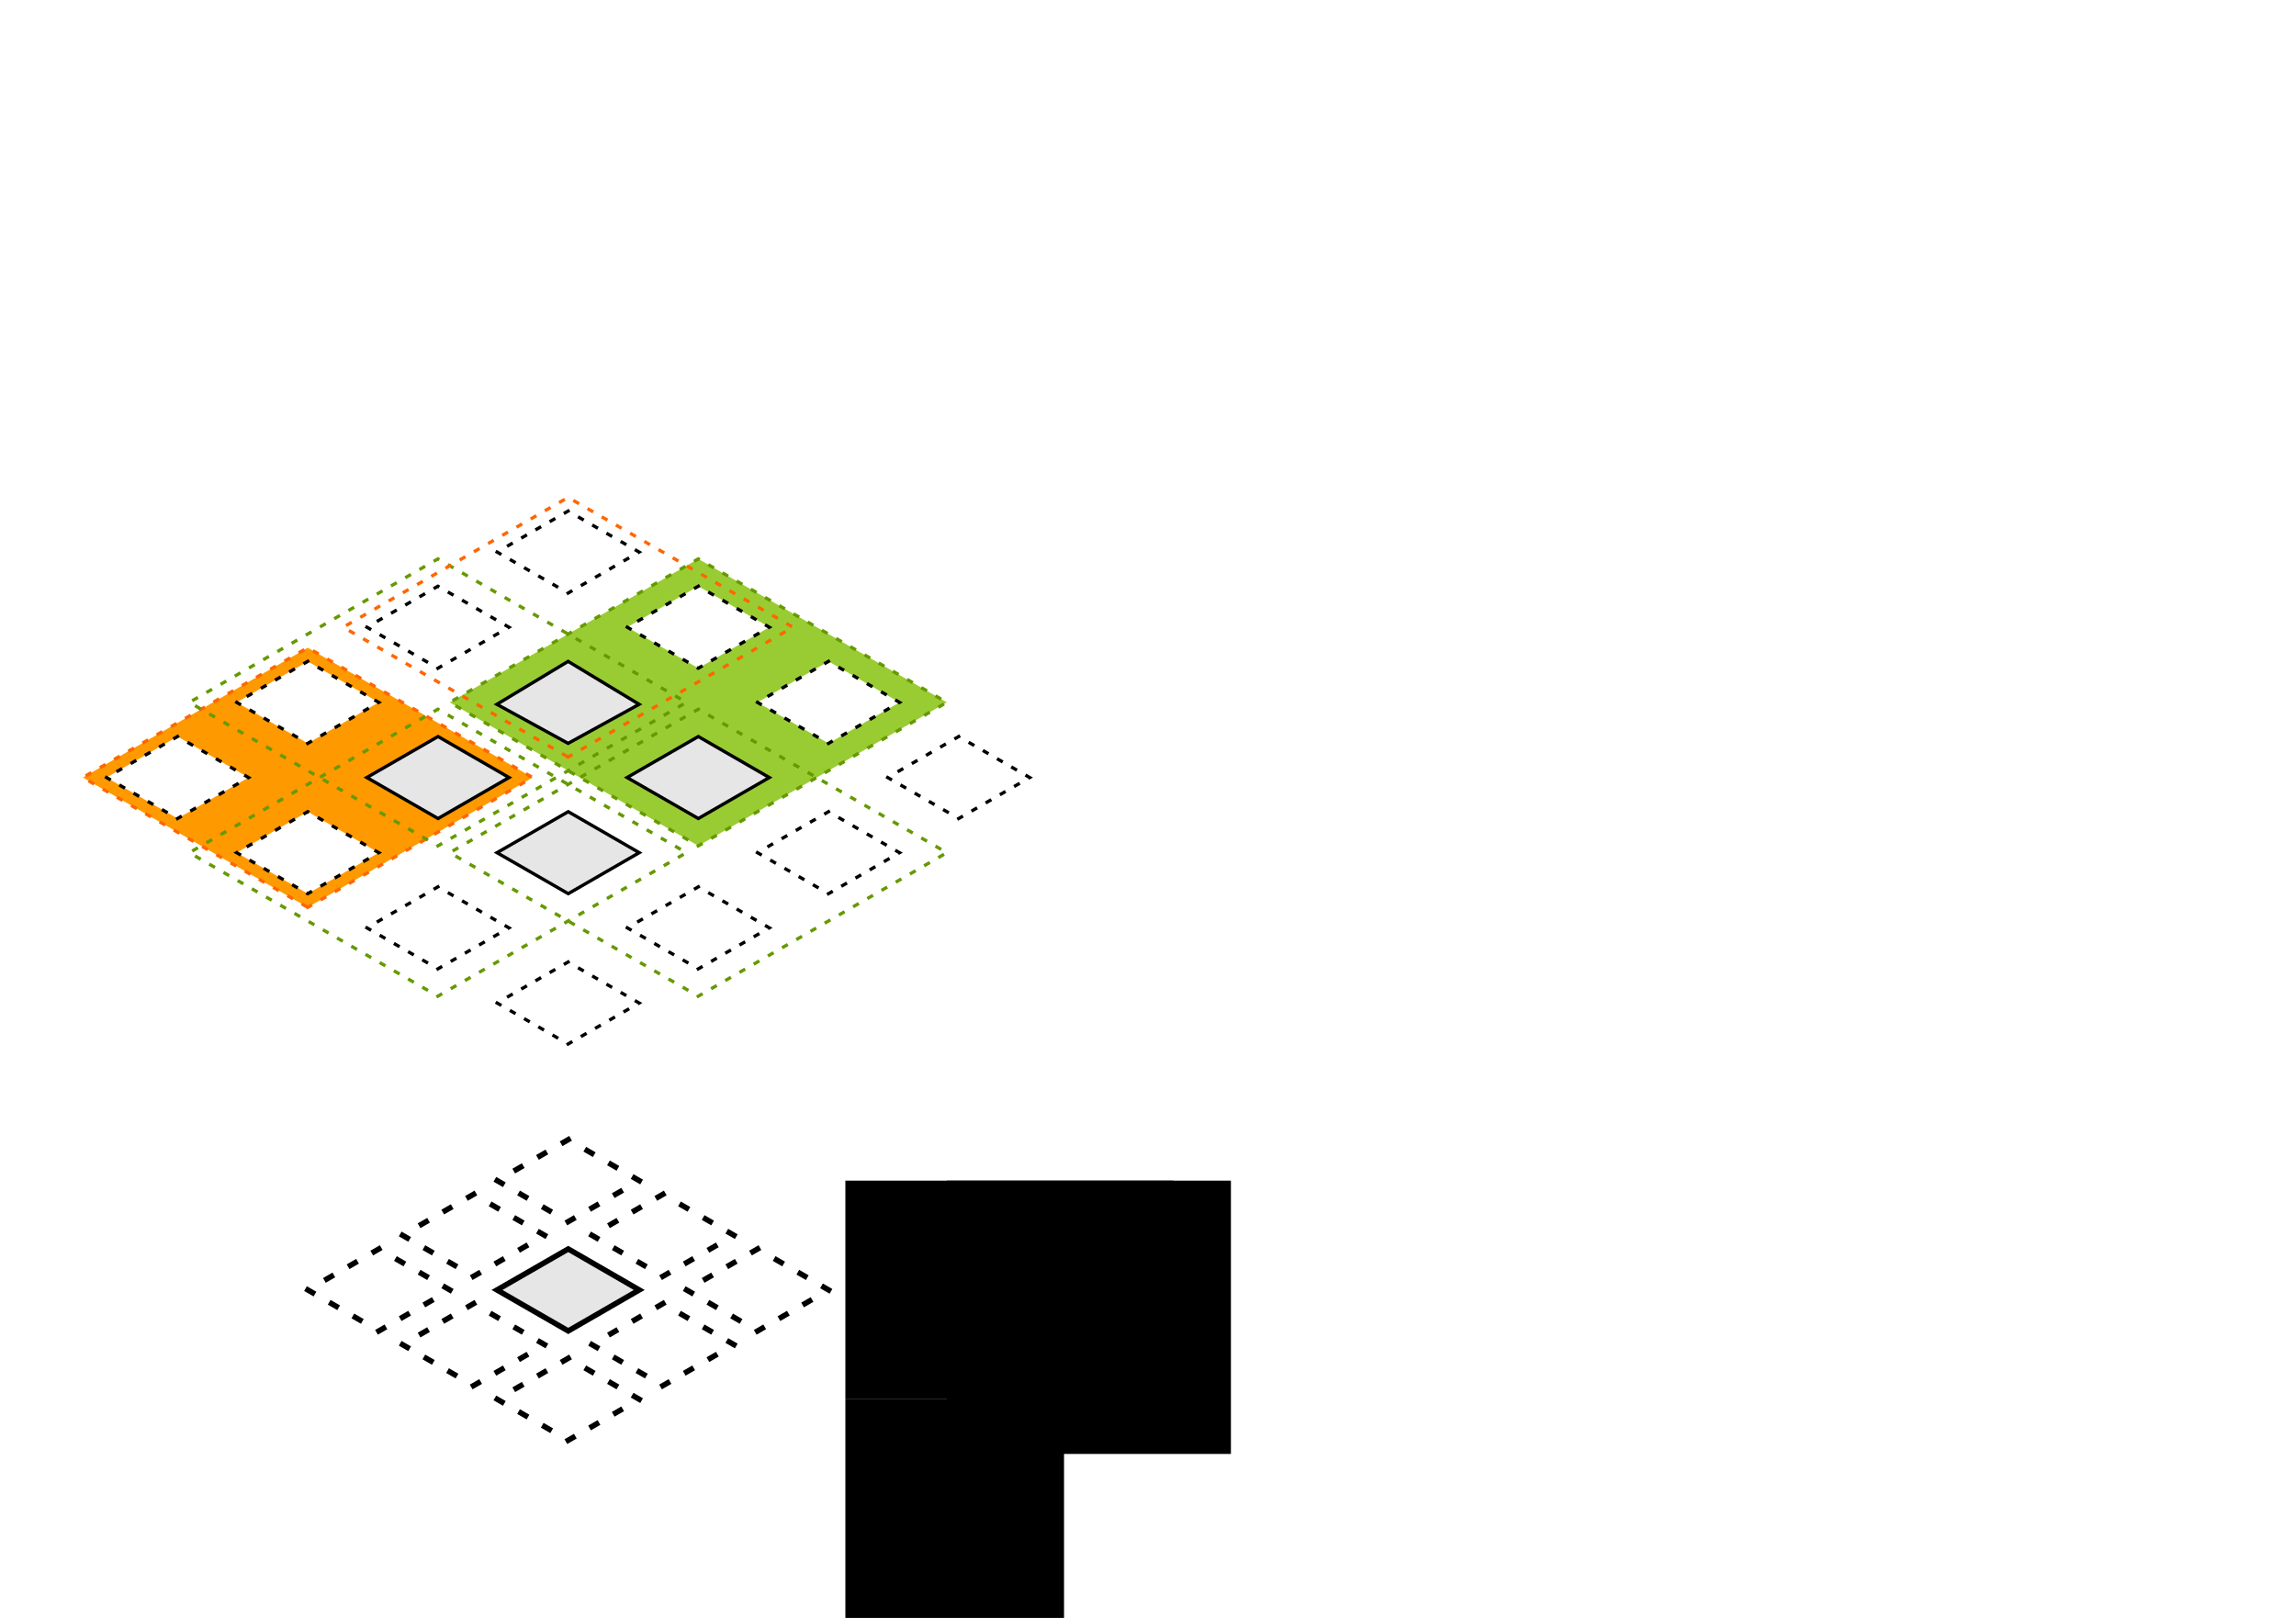 <?xml version="1.0" encoding="UTF-8" standalone="no"?>
<!-- Created with Inkscape (http://www.inkscape.org/) -->

<svg
   xmlns:dc="http://purl.org/dc/elements/1.1/"
   xmlns:cc="http://creativecommons.org/ns#"
   xmlns:rdf="http://www.w3.org/1999/02/22-rdf-syntax-ns#"
   xmlns:svg="http://www.w3.org/2000/svg"
   xmlns="http://www.w3.org/2000/svg"
   xmlns:sodipodi="http://sodipodi.sourceforge.net/DTD/sodipodi-0.dtd"
   xmlns:inkscape="http://www.inkscape.org/namespaces/inkscape"
   width="210mm"
   height="148mm"
   viewBox="0 0 744.094 524.409"
   id="svg4174"
   version="1.1"
   inkscape:version="0.91 r13725"
   sodipodi:docname="neighborhood_2d.svg">
  <defs
     id="defs4176">
    <marker
       inkscape:stockid="Arrow2Lend"
       orient="auto"
       refY="0"
       refX="0"
       id="Arrow2Lend-0"
       style="overflow:visible"
       inkscape:isstock="true">
      <path
         inkscape:connector-curvature="0"
         id="path4451-8"
         style="fill:#000000;fill-opacity:1;fill-rule:evenodd;stroke:#000000;stroke-width:0.625;stroke-linejoin:round;stroke-opacity:1"
         d="M 8.719,4.034 -2.207,0.016 8.719,-4.002 c -1.745,2.372 -1.735,5.617 -6e-7,8.035 z"
         transform="matrix(-1.1,0,0,-1.1,-1.1,0)" />
    </marker>
    <marker
       inkscape:stockid="Arrow2Lend"
       orient="auto"
       refY="0"
       refX="0"
       id="Arrow2Lend"
       style="overflow:visible"
       inkscape:isstock="true">
      <path
         inkscape:connector-curvature="0"
         id="path4451"
         style="fill:#000000;fill-opacity:1;fill-rule:evenodd;stroke:#000000;stroke-width:0.625;stroke-linejoin:round;stroke-opacity:1"
         d="M 8.719,4.034 -2.207,0.016 8.719,-4.002 c -1.745,2.372 -1.735,5.617 -6e-7,8.035 z"
         transform="matrix(-1.1,0,0,-1.1,-1.1,0)" />
    </marker>
  </defs>
  <sodipodi:namedview
     id="base"
     pagecolor="#ffffff"
     bordercolor="#666666"
     borderopacity="1.0"
     inkscape:pageopacity="0.0"
     inkscape:pageshadow="2"
     inkscape:zoom="3.7373644"
     inkscape:cx="96.137147"
     inkscape:cy="236.94868"
     inkscape:document-units="mm"
     inkscape:current-layer="layer1"
     showgrid="true"
     inkscape:window-width="1855"
     inkscape:window-height="1176"
     inkscape:window-x="65"
     inkscape:window-y="24"
     inkscape:window-maximized="1"
     inkscape:snap-grids="true"
     inkscape:snap-to-guides="false"
     inkscape:snap-bbox="true"
     inkscape:bbox-nodes="true"
     inkscape:object-nodes="true"
     inkscape:snap-object-midpoints="true"
     inkscape:snap-global="true"
     borderlayer="true">
    <inkscape:grid
       type="axonomgrid"
       id="grid4218"
       units="mm"
       empspacing="5"
       spacingy="35.433" />
    <inkscape:grid
       type="axonomgrid"
       id="grid4442"
       units="mm"
       empspacing="2"
       spacingy="4.429"
       color="#c83fff"
       opacity="0.125"
       empcolor="#7f3fff"
       empopacity="0.251" />
  </sodipodi:namedview>
  <g
     inkscape:label="Layer 1"
     inkscape:groupmode="layer"
     id="layer1"
     transform="translate(0,-527.953)">
    <path
       sodipodi:nodetypes="ccccc"
       style="fill:#99cc33;fill-rule:evenodd;stroke:#669900;stroke-width:1.063;stroke-linecap:square;stroke-linejoin:miter;stroke-miterlimit:4;stroke-dasharray:1.063, 4.252;stroke-dashoffset:0;stroke-opacity:1"
       d="m 226.309,802.116 80.551,-46.506 -80.551,-46.506 -80.551,46.506 z"
       id="path4243-3-2-91-88-5-7-3-28-3-81-4-2-7-7"
       inkscape:connector-curvature="0"
       inkscape:transform-center-x="-26.903531"
       inkscape:transform-center-y="-37.772533" />
    <flowRoot
       xml:space="preserve"
       id="flowRoot4207"
       style="font-style:normal;font-weight:normal;font-size:40px;line-height:125%;font-family:sans-serif;text-align:center;letter-spacing:0px;word-spacing:0px;writing-mode:lr-tb;text-anchor:middle;fill:#000000;fill-opacity:1;stroke:none;stroke-width:1px;stroke-linecap:butt;stroke-linejoin:miter;stroke-opacity:1"
       transform="translate(61.372,70.866)"><flowRegion
         id="flowRegion4209"><rect
           id="rect4211"
           width="70.866"
           height="70.866"
           x="212.598"
           y="910.63" /></flowRegion><flowPara
         id="flowPara4213" /></flowRoot>    <flowRoot
       xml:space="preserve"
       id="flowRoot4233"
       style="font-style:normal;font-weight:normal;font-size:15px;line-height:125%;font-family:sans-serif;text-align:center;letter-spacing:0px;word-spacing:0px;writing-mode:lr-tb;text-anchor:middle;fill:#000000;fill-opacity:1;stroke:none;stroke-width:1px;stroke-linecap:butt;stroke-linejoin:miter;stroke-opacity:1"
       transform="translate(61.372,70.866)"><flowRegion
         id="flowRegion4235"><rect
           id="rect4237"
           width="106.299"
           height="70.866"
           x="212.598"
           y="839.764"
           style="font-size:15px" /></flowRegion><flowPara
         id="flowPara4239" /></flowRoot>    <flowRoot
       xml:space="preserve"
       id="flowRoot4245"
       style="font-style:normal;font-weight:normal;font-size:15px;line-height:125%;font-family:sans-serif;text-align:center;letter-spacing:0px;word-spacing:0px;writing-mode:lr-tb;text-anchor:middle;fill:#000000;fill-opacity:1;stroke:none;stroke-width:1px;stroke-linecap:butt;stroke-linejoin:miter;stroke-opacity:1"
       transform="translate(61.372,70.866)"><flowRegion
         id="flowRegion4247"><rect
           id="rect4249"
           width="92.058"
           height="88.583"
           x="245.488"
           y="839.764"
           style="font-size:15px" /></flowRegion><flowPara
         id="flowPara4251" /></flowRoot>    <g
       id="g4385"
       transform="translate(92.058,-124.016)">
      <g
         id="g4861-94"
         transform="translate(-337.545,17.717)" />
    </g>
    <path
       style="fill:none;fill-rule:evenodd;stroke:#000000;stroke-width:1px;stroke-linecap:butt;stroke-linejoin:miter;stroke-opacity:1"
       d="m 398.917,1202.953 c 7.671,4.429 7.671,4.429 38.357,-13.287 7.671,-4.429 15.343,-8.858 23.014,-4.429 -7.671,-4.429 0,-8.858 7.671,-13.287 30.686,-17.717 30.686,-17.717 23.014,-22.146"
       id="path4438"
       inkscape:connector-curvature="0"
       sodipodi:nodetypes="ccccc" />
    <path
       style="fill:none;fill-rule:evenodd;stroke:#000000;stroke-width:1px;stroke-linecap:butt;stroke-linejoin:miter;stroke-opacity:1"
       d="m 153.43,1185.236 c -7.671,4.429 -7.671,4.429 -38.357,-13.287 -7.671,-4.429 -15.343,-8.858 -23.014,-4.429 7.671,-4.429 0,-8.858 -7.671,-13.287 -30.686,-17.716 -30.686,-17.716 -23.014,-22.146"
       id="path4438-9"
       inkscape:connector-curvature="0"
       sodipodi:nodetypes="ccccc" />
    <flowRoot
       xml:space="preserve"
       id="flowRoot4253-18-58-07-8-9"
       style="font-style:normal;font-weight:normal;font-size:40px;line-height:125%;font-family:sans-serif;text-align:center;letter-spacing:0px;word-spacing:0px;writing-mode:lr-tb;text-anchor:middle;fill:#000000;fill-opacity:1;stroke:none;stroke-width:1px;stroke-linecap:butt;stroke-linejoin:miter;stroke-opacity:1"
       transform="matrix(0.866,-0.5,1,0.577,-563.87,836.54)"><flowRegion
         id="flowRegion4255-964-6-5-6-35"><rect
           id="rect4257-33-2-870-8-70"
           width="61.372"
           height="35.433"
           x="214.802"
           y="822.047" /></flowRegion><flowPara
         id="flowPara4259-38-84-4-38-81"
         style="font-size:15px">M<flowSpan
   style="font-size:65%;baseline-shift:sub"
   id="flowSpan4471">x</flowSpan></flowPara></flowRoot>    <flowRoot
       xml:space="preserve"
       id="flowRoot4253-18-58-07-8-9-6"
       style="font-style:normal;font-weight:normal;font-size:40px;line-height:125%;font-family:sans-serif;text-align:center;letter-spacing:0px;word-spacing:0px;writing-mode:lr-tb;text-anchor:middle;fill:#000000;fill-opacity:1;stroke:none;stroke-width:1px;stroke-linecap:butt;stroke-linejoin:miter;stroke-opacity:1"
       transform="matrix(0.866,-0.5,1,0.577,-962.787,818.823)"><flowRegion
         id="flowRegion4255-964-6-5-6-35-2"><rect
           id="rect4257-33-2-870-8-70-1"
           width="61.372"
           height="35.433"
           x="214.802"
           y="822.047" /></flowRegion><flowPara
         id="flowPara4259-38-84-4-38-81-7"
         style="font-size:15px">M<flowSpan
   style="font-size:65%;baseline-shift:sub"
   id="flowSpan4471-8">y</flowSpan></flowPara></flowRoot>    <g
       id="g4400"
       transform="translate(-260.83,673.228)">
      <path
         inkscape:connector-curvature="0"
         id="path4424"
         d="m 537.004,512.008 c 30.686,-17.717 30.686,-17.717 30.686,-17.717"
         style="fill:none;fill-rule:evenodd;stroke:#000000;stroke-width:0.999;stroke-linecap:butt;stroke-linejoin:miter;stroke-miterlimit:4;stroke-dasharray:none;stroke-opacity:1;marker-end:url(#Arrow2Lend)" />
      <path
         sodipodi:nodetypes="cc"
         inkscape:connector-curvature="0"
         id="path4424-8"
         d="M 537.004,512.008 506.318,494.291"
         style="fill:none;fill-rule:evenodd;stroke:#000000;stroke-width:0.999;stroke-linecap:butt;stroke-linejoin:miter;stroke-miterlimit:4;stroke-dasharray:none;stroke-opacity:1;marker-end:url(#Arrow2Lend-0)" />
      <flowRoot
         transform="matrix(0.866,-0.5,1,0.577,-466.906,142.44)"
         style="font-style:normal;font-weight:normal;font-size:40px;line-height:125%;font-family:sans-serif;text-align:center;letter-spacing:0px;word-spacing:0px;writing-mode:lr-tb;text-anchor:middle;fill:#000000;fill-opacity:1;stroke:none;stroke-width:1px;stroke-linecap:butt;stroke-linejoin:miter;stroke-opacity:1"
         id="flowRoot4253-18-58-07-8-9-5"
         xml:space="preserve"><flowRegion
           id="flowRegion4255-964-6-5-6-35-7"><rect
             y="822.047"
             x="214.802"
             height="35.433"
             width="61.372"
             id="rect4257-33-2-870-8-70-4" /></flowRegion><flowPara
           style="font-size:15px"
           id="flowPara4259-38-84-4-38-81-1">X<flowSpan
   id="flowSpan4471-85"
   style="font-size:65%;baseline-shift:sub" /></flowPara></flowRoot>      <flowRoot
         transform="matrix(0.866,-0.5,1,0.577,-547.319,142.44)"
         style="font-style:normal;font-weight:normal;font-size:40px;line-height:125%;font-family:sans-serif;text-align:center;letter-spacing:0px;word-spacing:0px;writing-mode:lr-tb;text-anchor:middle;fill:#000000;fill-opacity:1;stroke:none;stroke-width:1px;stroke-linecap:butt;stroke-linejoin:miter;stroke-opacity:1"
         id="flowRoot4253-18-58-07-8-9-5-9"
         xml:space="preserve"><flowRegion
           id="flowRegion4255-964-6-5-6-35-7-7"><rect
             y="822.047"
             x="214.802"
             height="35.433"
             width="61.372"
             id="rect4257-33-2-870-8-70-4-5" /></flowRegion><flowPara
           style="font-size:15px"
           id="flowPara4259-38-84-4-38-81-1-3">Y</flowPara></flowRoot>    </g>
    <path
       sodipodi:nodetypes="ccccc"
       style="fill:#e6e6e6;fill-opacity:1;fill-rule:evenodd;stroke:#000000;stroke-width:1.772;stroke-linecap:square;stroke-linejoin:miter;stroke-miterlimit:4;stroke-dasharray:none;stroke-dashoffset:0;stroke-opacity:1"
       d="m 184.154,959.35 23.014,-13.287 -23.014,-13.287 -23.087,13.287 z"
       id="path4243-3-2-91-88-5-7-05-0-1-9"
       inkscape:connector-curvature="0"
       inkscape:transform-center-x="-19.308845"
       inkscape:transform-center-y="-2.3394633" />
    <path
       sodipodi:nodetypes="ccccc"
       style="fill:#ff9900;fill-rule:evenodd;stroke:#ff6600;stroke-width:1.063;stroke-linecap:square;stroke-linejoin:miter;stroke-miterlimit:4;stroke-dasharray:1.063,4.252;stroke-dashoffset:0;stroke-opacity:1"
       d="M 99.729,822.047 172.608,779.97 99.729,737.894 26.85,779.97 Z"
       id="path4243-3-2-91-88-5-7-3-28-3-81-4-2-7"
       inkscape:connector-curvature="0"
       inkscape:transform-center-x="-26.903531"
       inkscape:transform-center-y="-37.772533" />
    <path
       sodipodi:nodetypes="ccccc"
       style="fill:none;fill-rule:evenodd;stroke:#000000;stroke-width:1.772;stroke-linecap:square;stroke-linejoin:miter;stroke-miterlimit:4;stroke-dasharray:1.772, 7.087;stroke-dashoffset:0;stroke-opacity:1"
       d="m 184.154,923.917 23.014,-13.287 -23.014,-13.287 -23.014,13.287 z"
       id="path4243-3-2-91-88-5-7-3-28-3-81-4-5-7"
       inkscape:connector-curvature="0"
       inkscape:transform-center-x="3.7824089"
       inkscape:transform-center-y="-20.056003" />
    <path
       sodipodi:nodetypes="ccccc"
       style="fill:none;fill-rule:evenodd;stroke:#000000;stroke-width:1.772;stroke-linecap:square;stroke-linejoin:miter;stroke-miterlimit:4;stroke-dasharray:1.772, 7.087;stroke-dashoffset:0;stroke-opacity:1"
       d="m 214.84,941.634 23.014,-13.287 -23.014,-13.287 -23.014,13.287 z"
       id="path4243-3-2-91-88-5-7-3-28-3-81-4-5-7-7"
       inkscape:connector-curvature="0"
       inkscape:transform-center-x="3.7824089"
       inkscape:transform-center-y="-20.056003" />
    <path
       sodipodi:nodetypes="ccccc"
       style="fill:none;fill-rule:evenodd;stroke:#000000;stroke-width:1.772;stroke-linecap:square;stroke-linejoin:miter;stroke-miterlimit:4;stroke-dasharray:1.772, 7.087;stroke-dashoffset:0;stroke-opacity:1"
       d="m 245.526,959.35 23.014,-13.287 -23.014,-13.287 -23.014,13.287 z"
       id="path4243-3-2-91-88-5-7-3-28-3-81-4-5-7-5"
       inkscape:connector-curvature="0"
       inkscape:transform-center-x="3.7824089"
       inkscape:transform-center-y="-20.056003" />
    <path
       sodipodi:nodetypes="ccccc"
       style="fill:none;fill-rule:evenodd;stroke:#000000;stroke-width:1.772;stroke-linecap:square;stroke-linejoin:miter;stroke-miterlimit:4;stroke-dasharray:1.772, 7.087;stroke-dashoffset:0;stroke-opacity:1"
       d="m 184.154,994.783 23.014,-13.287 -23.014,-13.287 -23.014,13.287 z"
       id="path4243-3-2-91-88-5-7-3-28-3-81-4-5-7-4"
       inkscape:connector-curvature="0"
       inkscape:transform-center-x="3.7824089"
       inkscape:transform-center-y="-20.056003" />
    <path
       sodipodi:nodetypes="ccccc"
       style="fill:none;fill-rule:evenodd;stroke:#000000;stroke-width:1.772;stroke-linecap:square;stroke-linejoin:miter;stroke-miterlimit:4;stroke-dasharray:1.772, 7.087;stroke-dashoffset:0;stroke-opacity:1"
       d="m 153.468,977.067 23.014,-13.287 -23.014,-13.287 -23.014,13.287 z"
       id="path4243-3-2-91-88-5-7-3-28-3-81-4-5-7-8"
       inkscape:connector-curvature="0"
       inkscape:transform-center-x="3.7824089"
       inkscape:transform-center-y="-20.056003" />
    <path
       sodipodi:nodetypes="ccccc"
       style="fill:none;fill-rule:evenodd;stroke:#000000;stroke-width:1.772;stroke-linecap:square;stroke-linejoin:miter;stroke-miterlimit:4;stroke-dasharray:1.772, 7.087;stroke-dashoffset:0;stroke-opacity:1"
       d="m 122.782,959.35 23.014,-13.287 -23.014,-13.287 -23.014,13.287 z"
       id="path4243-3-2-91-88-5-7-3-28-3-81-4-5-7-1"
       inkscape:connector-curvature="0"
       inkscape:transform-center-x="3.7824089"
       inkscape:transform-center-y="-20.056003" />
    <path
       sodipodi:nodetypes="ccccc"
       style="fill:none;fill-rule:evenodd;stroke:#000000;stroke-width:1.772;stroke-linecap:square;stroke-linejoin:miter;stroke-miterlimit:4;stroke-dasharray:1.772, 7.087;stroke-dashoffset:0;stroke-opacity:1"
       d="m 153.468,941.634 23.014,-13.287 -23.014,-13.287 -23.014,13.287 z"
       id="path4243-3-2-91-88-5-7-3-28-3-81-4-5-7-2"
       inkscape:connector-curvature="0"
       inkscape:transform-center-x="3.7824089"
       inkscape:transform-center-y="-20.056003" />
    <path
       sodipodi:nodetypes="ccccc"
       style="fill:none;fill-rule:evenodd;stroke:#000000;stroke-width:1.772;stroke-linecap:square;stroke-linejoin:miter;stroke-miterlimit:4;stroke-dasharray:1.772, 7.087;stroke-dashoffset:0;stroke-opacity:1"
       d="m 214.84,977.067 23.014,-13.287 -23.014,-13.287 -23.014,13.287 z"
       id="path4243-3-2-91-88-5-7-3-28-3-81-4-5-7-89"
       inkscape:connector-curvature="0"
       inkscape:transform-center-x="3.7824089"
       inkscape:transform-center-y="-20.056003" />
    <path
       sodipodi:nodetypes="ccccc"
       style="fill:#e6e6e6;fill-opacity:1;fill-rule:evenodd;stroke:#000000;stroke-width:1.063;stroke-linecap:square;stroke-linejoin:miter;stroke-miterlimit:4;stroke-dasharray:none;stroke-dashoffset:0;stroke-opacity:1"
       d="m 184.153,817.618 23.014,-13.287 -23.014,-13.287 -23.087,13.287 z"
       id="path4243-3-2-91-88-5-7-05-0-1-9-6"
       inkscape:connector-curvature="0"
       inkscape:transform-center-x="-19.308845"
       inkscape:transform-center-y="-2.3394633" />
    <path
       sodipodi:nodetypes="ccccc"
       style="fill:#e6e6e6;fill-opacity:1;fill-rule:evenodd;stroke:#000000;stroke-width:1.063;stroke-linecap:square;stroke-linejoin:miter;stroke-miterlimit:4;stroke-dasharray:none;stroke-dashoffset:0;stroke-opacity:1"
       d="m 141.96,793.258 23.014,-13.287 -23.014,-13.287 -23.087,13.287 z"
       id="path4243-3-2-91-88-5-7-05-0-1-9-6-8"
       inkscape:connector-curvature="0"
       inkscape:transform-center-x="-19.308845"
       inkscape:transform-center-y="-2.3394633" />
    <path
       sodipodi:nodetypes="ccccc"
       style="fill:#e6e6e6;fill-opacity:1;fill-rule:evenodd;stroke:#000000;stroke-width:1.063;stroke-linecap:square;stroke-linejoin:miter;stroke-miterlimit:4;stroke-dasharray:none;stroke-dashoffset:0;stroke-opacity:1"
       d="m 184.116,768.898 23.014,-12.654 -23.014,-13.921 -23.087,13.921 z"
       id="path4243-3-2-91-88-5-7-05-0-1-9-6-0"
       inkscape:connector-curvature="0"
       inkscape:transform-center-x="-19.308845"
       inkscape:transform-center-y="-2.2278987" />
    <path
       sodipodi:nodetypes="ccccc"
       style="fill:#e6e6e6;fill-opacity:1;fill-rule:evenodd;stroke:#000000;stroke-width:1.063;stroke-linecap:square;stroke-linejoin:miter;stroke-miterlimit:4;stroke-dasharray:none;stroke-dashoffset:0;stroke-opacity:1"
       d="m 226.309,793.258 23.014,-13.287 -23.014,-13.287 -23.087,13.287 z"
       id="path4243-3-2-91-88-5-7-05-0-1-9-6-2"
       inkscape:connector-curvature="0"
       inkscape:transform-center-x="-19.308845"
       inkscape:transform-center-y="-2.3394633" />
    <path
       sodipodi:nodetypes="ccccc"
       style="fill:#ffffff;fill-rule:evenodd;stroke:#000000;stroke-width:1.063;stroke-linecap:square;stroke-linejoin:miter;stroke-miterlimit:4;stroke-dasharray:1.063, 4.252;stroke-dashoffset:0;stroke-opacity:1"
       d="M 226.309,744.537 249.323,731.25 226.309,717.963 203.294,731.25 Z"
       id="path4243-3-2-91-88-5-7-3-28-3-81-4-5-7-3-1"
       inkscape:connector-curvature="0"
       inkscape:transform-center-x="3.7824089"
       inkscape:transform-center-y="-20.056003" />
    <path
       sodipodi:nodetypes="ccccc"
       style="fill:#ffffff;fill-rule:evenodd;stroke:#000000;stroke-width:1.063;stroke-linecap:square;stroke-linejoin:miter;stroke-miterlimit:4;stroke-dasharray:1.063, 4.252;stroke-dashoffset:0;stroke-opacity:1"
       d="m 268.502,768.898 23.014,-13.287 -23.014,-13.287 -23.014,13.287 z"
       id="path4243-3-2-91-88-5-7-3-28-3-81-4-5-7-3-0"
       inkscape:connector-curvature="0"
       inkscape:transform-center-x="3.7824089"
       inkscape:transform-center-y="-20.056003" />
    <path
       sodipodi:nodetypes="ccccc"
       style="fill:#ffffff;fill-rule:evenodd;stroke:#000000;stroke-width:1.063;stroke-linecap:square;stroke-linejoin:miter;stroke-miterlimit:4;stroke-dasharray:1.063, 4.252;stroke-dashoffset:0;stroke-opacity:1"
       d="M 141.922,744.537 164.937,731.25 141.922,717.963 118.908,731.25 Z"
       id="path4243-3-2-91-88-5-7-3-28-3-81-4-5-7-3-5"
       inkscape:connector-curvature="0"
       inkscape:transform-center-x="3.7824089"
       inkscape:transform-center-y="-20.056003" />
    <path
       sodipodi:nodetypes="ccccc"
       style="fill:#ffffff;fill-rule:evenodd;stroke:#000000;stroke-width:1.063;stroke-linecap:square;stroke-linejoin:miter;stroke-miterlimit:4;stroke-dasharray:1.063, 4.252;stroke-dashoffset:0;stroke-opacity:1"
       d="m 184.116,720.177 23.014,-13.287 -23.014,-13.287 -23.014,13.287 z"
       id="path4243-3-2-91-88-5-7-3-28-3-81-4-5-7-3-11"
       inkscape:connector-curvature="0"
       inkscape:transform-center-x="3.7824089"
       inkscape:transform-center-y="-20.056003" />
    <path
       sodipodi:nodetypes="ccccc"
       style="fill:#ffffff;fill-rule:evenodd;stroke:#000000;stroke-width:1.063;stroke-linecap:square;stroke-linejoin:miter;stroke-miterlimit:4;stroke-dasharray:1.063, 4.252;stroke-dashoffset:0;stroke-opacity:1"
       d="m 310.695,793.258 23.014,-13.287 -23.014,-13.287 -23.014,13.287 z"
       id="path4243-3-2-91-88-5-7-3-28-3-81-4-5-7-3-08"
       inkscape:connector-curvature="0"
       inkscape:transform-center-x="3.7824089"
       inkscape:transform-center-y="-20.056003" />
    <path
       sodipodi:nodetypes="ccccc"
       style="fill:#ffffff;fill-rule:evenodd;stroke:#000000;stroke-width:1.063;stroke-linecap:square;stroke-linejoin:miter;stroke-miterlimit:4;stroke-dasharray:1.063, 4.252;stroke-dashoffset:0;stroke-opacity:1"
       d="m 268.502,817.618 23.014,-13.287 -23.014,-13.287 -23.014,13.287 z"
       id="path4243-3-2-91-88-5-7-3-28-3-81-4-5-7-3-50"
       inkscape:connector-curvature="0"
       inkscape:transform-center-x="3.7824089"
       inkscape:transform-center-y="-20.056003" />
    <path
       sodipodi:nodetypes="ccccc"
       style="fill:#ffffff;fill-rule:evenodd;stroke:#000000;stroke-width:1.063;stroke-linecap:square;stroke-linejoin:miter;stroke-miterlimit:4;stroke-dasharray:1.063, 4.252;stroke-dashoffset:0;stroke-opacity:1"
       d="m 226.309,841.978 23.014,-13.287 -23.014,-13.287 -23.014,13.287 z"
       id="path4243-3-2-91-88-5-7-3-28-3-81-4-5-7-3-6"
       inkscape:connector-curvature="0"
       inkscape:transform-center-x="3.7824089"
       inkscape:transform-center-y="-20.056003" />
    <path
       sodipodi:nodetypes="ccccc"
       style="fill:#ffffff;fill-rule:evenodd;stroke:#000000;stroke-width:1.063;stroke-linecap:square;stroke-linejoin:miter;stroke-miterlimit:4;stroke-dasharray:1.063, 4.252;stroke-dashoffset:0;stroke-opacity:1"
       d="m 184.116,866.339 23.014,-13.287 -23.014,-13.287 -23.014,13.287 z"
       id="path4243-3-2-91-88-5-7-3-28-3-81-4-5-7-3-4"
       inkscape:connector-curvature="0"
       inkscape:transform-center-x="3.7824089"
       inkscape:transform-center-y="-20.056003" />
    <path
       sodipodi:nodetypes="ccccc"
       style="fill:#ffffff;fill-rule:evenodd;stroke:#000000;stroke-width:1.063;stroke-linecap:square;stroke-linejoin:miter;stroke-miterlimit:4;stroke-dasharray:1.063, 4.252;stroke-dashoffset:0;stroke-opacity:1"
       d="m 141.922,841.978 23.014,-13.287 -23.014,-13.287 -23.014,13.287 z"
       id="path4243-3-2-91-88-5-7-3-28-3-81-4-5-7-3-62"
       inkscape:connector-curvature="0"
       inkscape:transform-center-x="3.7824089"
       inkscape:transform-center-y="-20.056003" />
    <path
       sodipodi:nodetypes="ccccc"
       style="fill:#ffffff;fill-rule:evenodd;stroke:#000000;stroke-width:1.063;stroke-linecap:square;stroke-linejoin:miter;stroke-miterlimit:4;stroke-dasharray:1.063, 4.252;stroke-dashoffset:0;stroke-opacity:1"
       d="M 99.729,817.618 122.744,804.331 99.729,791.043 76.715,804.331 Z"
       id="path4243-3-2-91-88-5-7-3-28-3-81-4-5-7-3-58"
       inkscape:connector-curvature="0"
       inkscape:transform-center-x="3.7824089"
       inkscape:transform-center-y="-20.056003" />
    <path
       sodipodi:nodetypes="ccccc"
       style="fill:#ffffff;fill-rule:evenodd;stroke:#000000;stroke-width:1.063;stroke-linecap:square;stroke-linejoin:miter;stroke-miterlimit:4;stroke-dasharray:1.063, 4.252;stroke-dashoffset:0;stroke-opacity:1"
       d="m 57.536,793.258 23.014,-13.287 -23.014,-13.287 -23.014,13.287 z"
       id="path4243-3-2-91-88-5-7-3-28-3-81-4-5-7-3-628"
       inkscape:connector-curvature="0"
       inkscape:transform-center-x="3.7824089"
       inkscape:transform-center-y="-20.056003" />
    <path
       sodipodi:nodetypes="ccccc"
       style="fill:#ffffff;fill-rule:evenodd;stroke:#000000;stroke-width:1.063;stroke-linecap:square;stroke-linejoin:miter;stroke-miterlimit:4;stroke-dasharray:1.063, 4.252;stroke-dashoffset:0;stroke-opacity:1"
       d="m 99.729,768.898 23.014,-13.287 -23.014,-13.287 -23.014,13.287 z"
       id="path4243-3-2-91-88-5-7-3-28-3-81-4-5-7-3-47"
       inkscape:connector-curvature="0"
       inkscape:transform-center-x="3.7824089"
       inkscape:transform-center-y="-20.056003" />
    <path
       sodipodi:nodetypes="ccccc"
       style="fill:none;fill-rule:evenodd;stroke:#669900;stroke-width:1.063;stroke-linecap:square;stroke-linejoin:miter;stroke-miterlimit:4;stroke-dasharray:1.063, 4.252;stroke-dashoffset:0;stroke-opacity:1"
       d="m 226.309,850.837 80.551,-46.506 -80.551,-46.506 -80.551,46.506 z"
       id="path4243-3-2-91-88-5-7-3-28-3-81-4-2-7-7-2"
       inkscape:connector-curvature="0"
       inkscape:transform-center-x="-26.903531"
       inkscape:transform-center-y="-37.772533" />
    <path
       sodipodi:nodetypes="ccccc"
       style="fill:none;fill-rule:evenodd;stroke:#669900;stroke-width:1.063;stroke-linecap:square;stroke-linejoin:miter;stroke-miterlimit:4;stroke-dasharray:1.063, 4.252;stroke-dashoffset:0;stroke-opacity:1"
       d="m 141.922,850.837 80.551,-46.506 -80.551,-46.506 -80.551,46.506 z"
       id="path4243-3-2-91-88-5-7-3-28-3-81-4-2-7-7-2-4"
       inkscape:connector-curvature="0"
       inkscape:transform-center-x="-26.903531"
       inkscape:transform-center-y="-37.772533" />
    <path
       sodipodi:nodetypes="ccccc"
       style="fill:none;fill-rule:evenodd;stroke:#669900;stroke-width:1.063;stroke-linecap:square;stroke-linejoin:miter;stroke-miterlimit:4;stroke-dasharray:1.063, 4.252;stroke-dashoffset:0;stroke-opacity:1"
       d="M 141.922,802.116 222.473,755.61 141.922,709.104 61.372,755.61 Z"
       id="path4243-3-2-91-88-5-7-3-28-3-81-4-2-7-7-2-0"
       inkscape:connector-curvature="0"
       inkscape:transform-center-x="-26.903531"
       inkscape:transform-center-y="-37.772533" />
    <path
       sodipodi:nodetypes="ccccc"
       style="fill:none;fill-rule:evenodd;stroke:#ff6600;stroke-width:1.063;stroke-linecap:square;stroke-linejoin:miter;stroke-miterlimit:4;stroke-dasharray:1.063,4.252;stroke-dashoffset:0;stroke-opacity:1"
       d="M 184.116,773.327 256.995,731.25 184.116,689.173 111.237,731.25 Z"
       id="path4243-3-2-91-88-5-7-3-28-3-81-4-2-7-6"
       inkscape:connector-curvature="0"
       inkscape:transform-center-x="-26.903531"
       inkscape:transform-center-y="-37.772533" />
  </g>
</svg>
